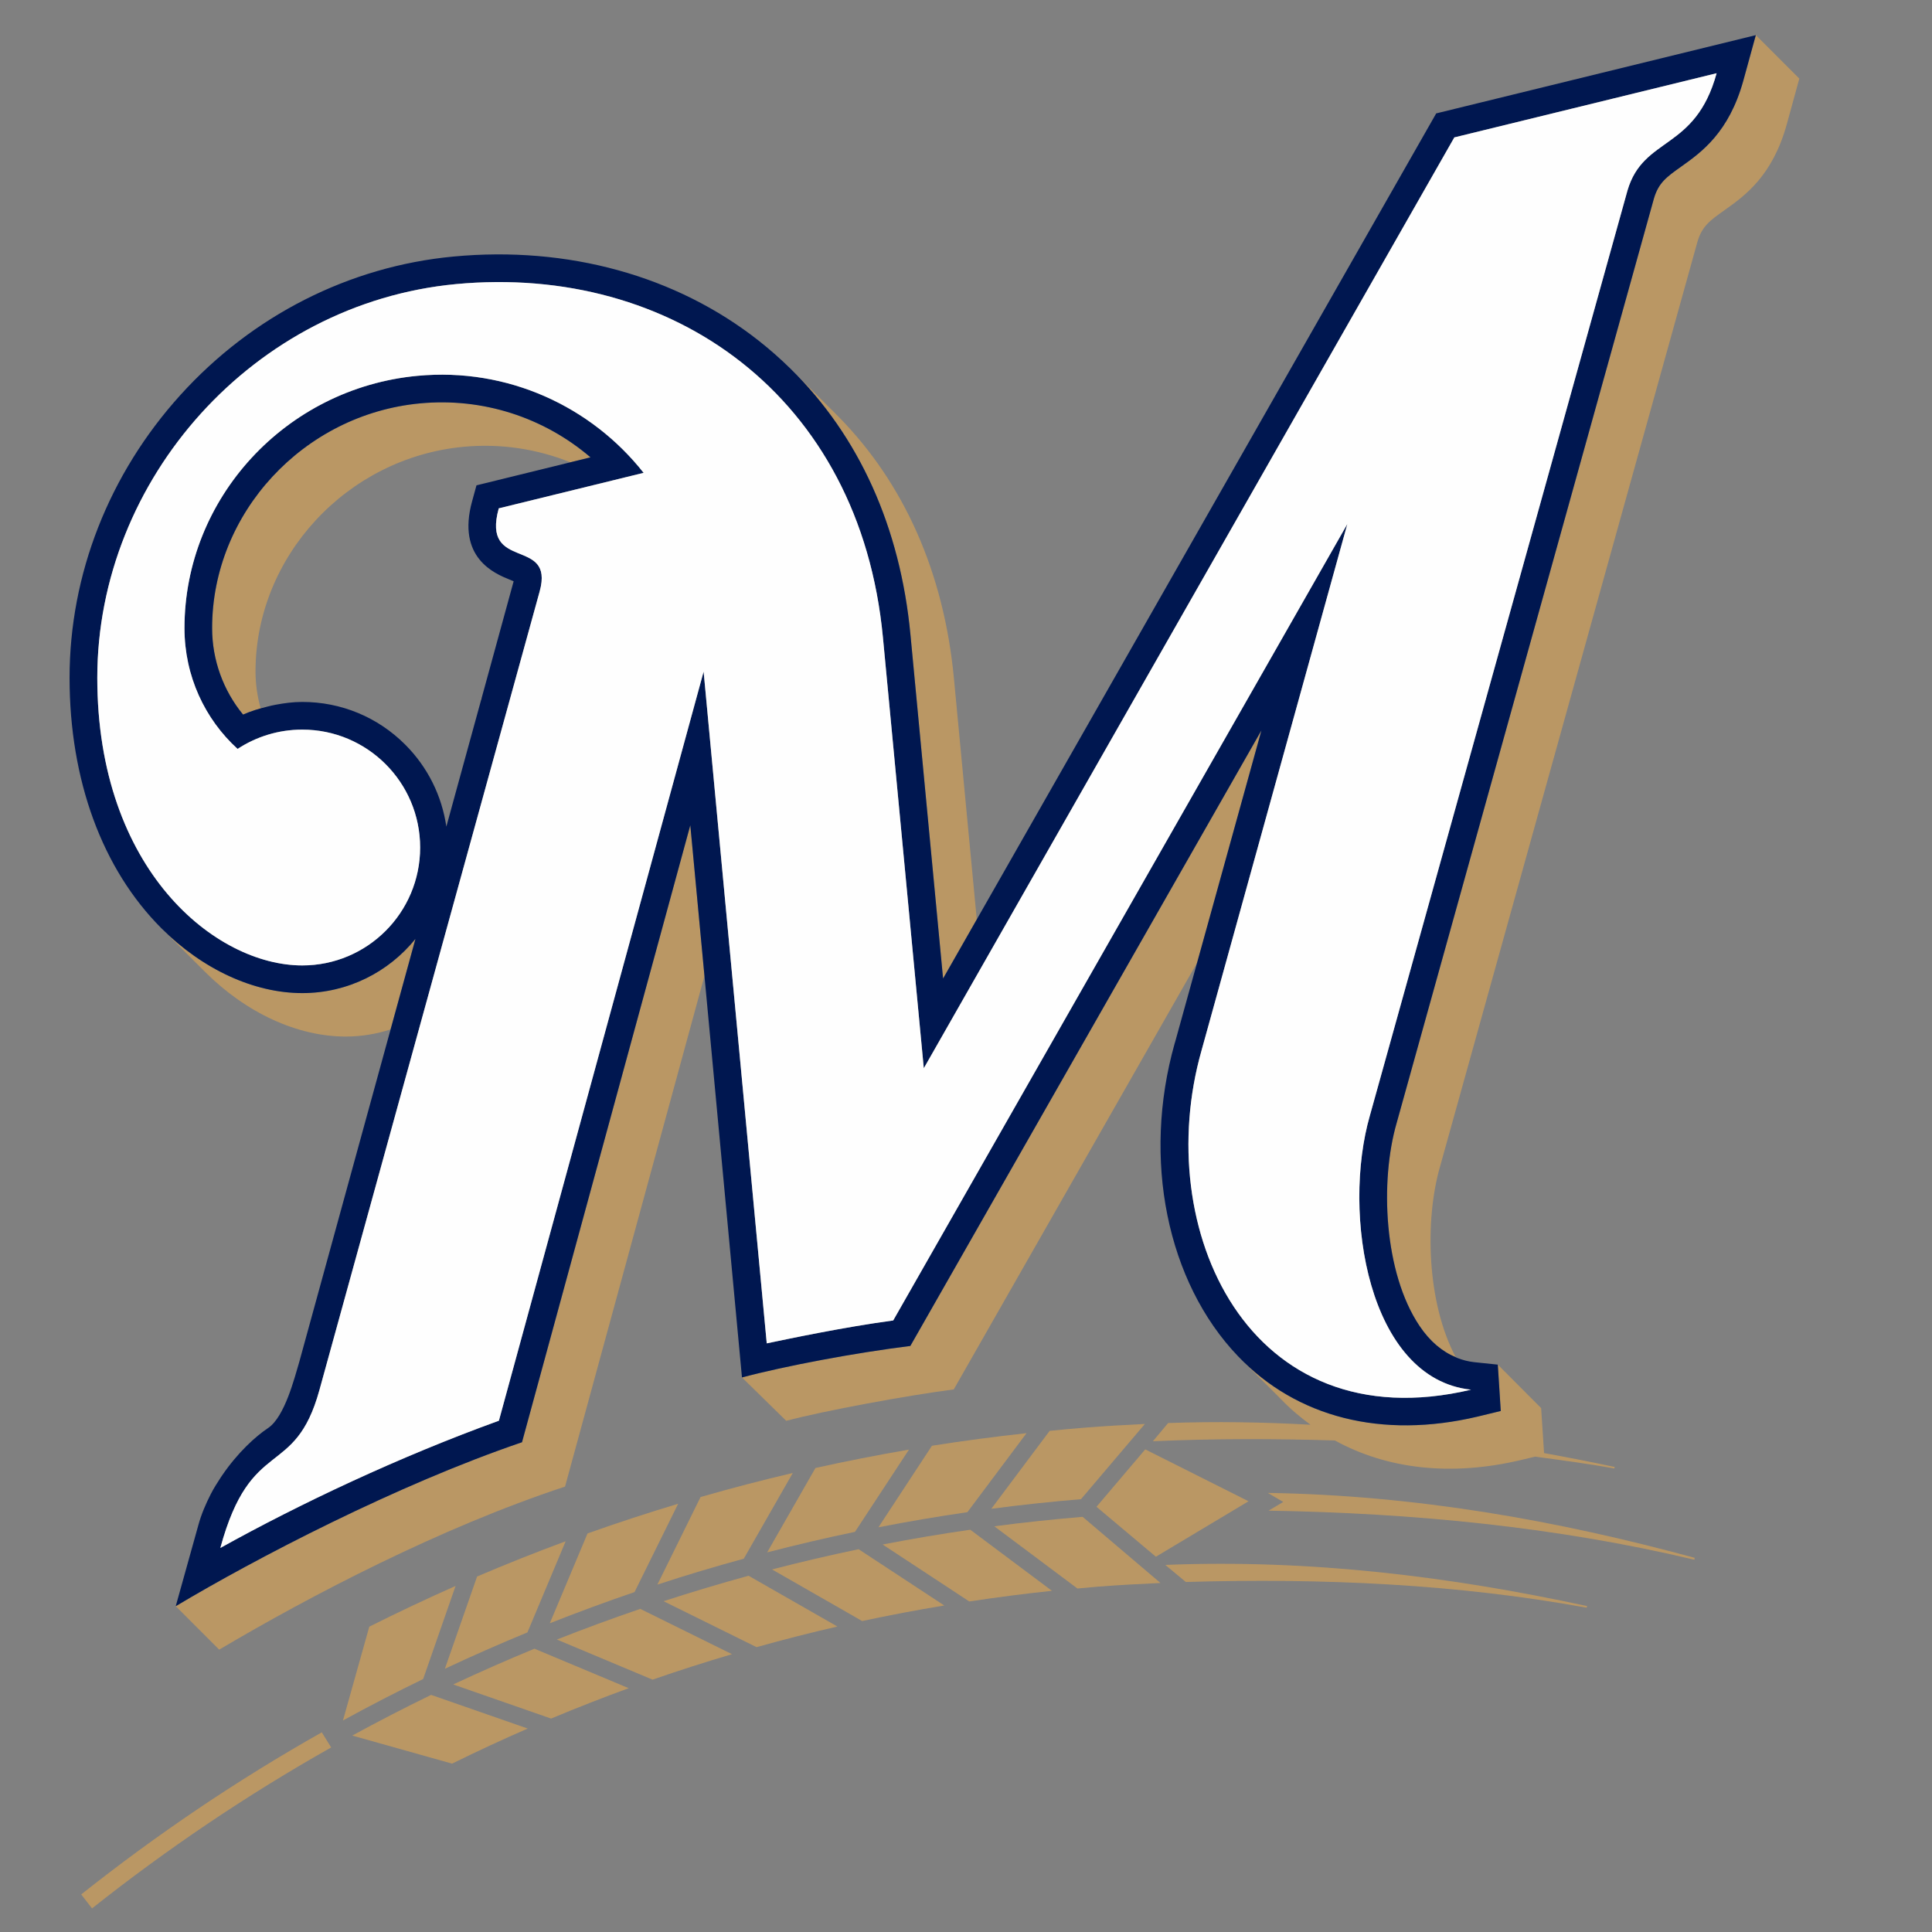 <?xml version="1.0" encoding="UTF-8" standalone="no"?>
<svg width="500px" height="500px" viewBox="0 0 500 500" version="1.1" xmlns="http://www.w3.org/2000/svg" xmlns:xlink="http://www.w3.org/1999/xlink">
    <rect x="0" y="0" width="500" height="500" fill="#808080" stroke="none"/>
    <!-- Generator: Sketch 39.1 (31720) - http://www.bohemiancoding.com/sketch -->
    <title>MIL</title>
    <desc>Created with Sketch.</desc>
    <defs></defs>
    <g id="MLB" stroke="none" stroke-width="1" fill="none" fill-rule="evenodd">
        <g id="MIL">
            <g id="Page-1" transform="translate(18, 0)">
                <path d="M93.573,438.636 C86.682,441.991 79.873,445.5 73.164,449.164 L99,456.427 C105.445,453.255 111.945,450.227 118.573,447.345 L93.573,438.636 Z" id="Fill-1" fill="#BA9764"></path>
                <path d="M153.729,414.391 L177.802,426.282 C184.711,424.345 191.675,422.555 198.72,420.945 L175.729,407.8 C168.338,409.836 160.993,412.027 153.729,414.391" id="Fill-3" fill="#BA9764"></path>
                <path d="M210.423,399.715 L232.85,414.461 C239.932,413.388 247.05,412.452 254.25,411.706 L233.105,395.888 C225.459,396.988 217.932,398.27 210.423,399.715" id="Fill-5" fill="#BA9764"></path>
                <path d="M209.339,395.259 C216.939,393.777 224.63,392.477 232.357,391.35 L247.666,370.905 C239.448,371.805 231.294,372.877 223.185,374.159 L209.339,395.259 Z" id="Fill-7" fill="#BA9764"></path>
                <path d="M99.29,435.937 L124.626,444.765 C131.235,442.001 137.926,439.374 144.708,436.901 L120.317,426.683 C113.226,429.61 106.217,432.692 99.29,435.937" id="Fill-9" fill="#BA9764"></path>
                <path d="M126.118,424.312 L150.891,434.694 C157.673,432.33 164.527,430.139 171.445,428.103 L147.7,416.375 C140.427,418.857 133.236,421.503 126.118,424.312" id="Fill-11" fill="#BA9764"></path>
                <path d="M180.54,401.757 C188.031,399.812 195.613,398.039 203.267,396.439 L217.24,375.157 C209.113,376.557 201.031,378.139 193.04,379.912 L180.54,401.757 Z" id="Fill-13" fill="#BA9764"></path>
                <path d="M181.8,406.17 L205.127,419.525 C212.164,418.015 219.245,416.679 226.373,415.497 L204.209,400.934 C196.682,402.506 189.182,404.252 181.8,406.17" id="Fill-15" fill="#BA9764"></path>
                <path d="M253.649,370.304 L238.549,390.476 C246.222,389.458 253.958,388.64 261.758,387.985 L278.295,368.522 C273.122,368.767 267.931,369.067 262.749,369.476 C259.704,369.704 256.676,370.013 253.649,370.304" id="Fill-17" fill="#BA9764"></path>
                <path d="M239.32,395.002 L260.838,411.102 C262.556,410.956 264.256,410.775 265.993,410.638 C271.447,410.211 276.902,409.92 282.329,409.675 L262.184,392.556 C254.493,393.202 246.875,394.002 239.32,395.002" id="Fill-19" fill="#BA9764"></path>
                <path d="M152.131,410.094 C159.513,407.675 166.94,405.448 174.485,403.394 L187.176,381.203 C179.14,383.085 171.185,385.166 163.304,387.43 L152.131,410.094 Z" id="Fill-21" fill="#BA9764"></path>
                <path d="M314.107,388.703 L310.307,390.957 C347.925,391.575 385.089,395.221 420.498,403.657 L420.58,403.166 C385.053,393.475 348.271,386.966 310.116,386.366 L314.107,388.703 Z" id="Fill-23" fill="#BA9764"></path>
                <path d="M77.575,420.978 L70.756,445.26 C77.575,441.515 84.493,437.942 91.511,434.533 L99.902,410.442 C92.365,413.778 84.929,417.296 77.575,420.978" id="Fill-25" fill="#BA9764"></path>
                <path d="M124.29,420.099 C131.526,417.245 138.835,414.545 146.217,412.026 L157.508,389.172 C149.59,391.545 141.763,394.117 134.054,396.854 L124.29,420.099 Z" id="Fill-27" fill="#BA9764"></path>
                <path d="M128.391,398.881 C120.645,401.735 113.009,404.781 105.473,407.999 L97.136,431.872 C104.173,428.572 111.291,425.435 118.5,422.463 L128.391,398.881 Z" id="Fill-29" fill="#BA9764"></path>
                <path d="M283.576,404.998 L288.885,409.416 C324.176,408.38 359.131,409.944 392.622,416.071 L392.74,415.653 C357.476,408.016 321.113,403.489 283.576,404.998" id="Fill-31" fill="#BA9764"></path>
                <polygon id="Fill-33" fill="#BA9764" points="305.123 388.525 278.386 375.098 265.768 389.953 281.141 402.88"></polygon>
                <path d="M117.099,373.251 C84.754,384.242 48.054,403.369 27.481,415.678 L38.726,426.924 C62.517,412.869 95.808,395.433 128.235,384.724 L164.308,252.587 L160.654,213.56 L117.099,373.251 Z" id="Fill-35" fill="#BA9764"></path>
                <path d="M48.126,173.815 C48.126,144.033 71.79,118.478 101.945,115.633 C111.526,114.724 120.99,116.178 129.599,119.633 L105.308,125.605 L134.817,118.36 C122.708,107.996 106.908,102.86 90.708,104.396 C60.526,107.233 36.899,132.787 36.899,162.569 C36.899,170.769 39.772,178.696 44.908,184.933 C46.963,184.015 49.117,183.378 51.308,182.842 C50.681,182.996 50.045,183.078 49.435,183.26 C48.599,180.205 48.126,177.033 48.126,173.815" id="Fill-37" fill="#BA9764"></path>
                <path d="M99.76,205.73 C101.56,199.175 104.187,189.621 106.769,180.185 L99.76,205.721 L99.76,205.73 Z" id="Fill-39" fill="#BA9764"></path>
                <path d="M60.227,257.013 C47.727,257.013 34.445,250.895 23.764,240.231 C25.655,242.104 33.118,249.576 35.018,251.476 C45.682,262.14 58.955,268.258 71.455,268.258 C75.509,268.258 79.409,267.604 83.082,266.404 L89.527,242.976 C82.618,251.54 72.055,257.013 60.227,257.013" id="Fill-41" fill="#BA9764"></path>
                <path d="M364.365,366.619 C339.655,372.455 317.619,366.901 302.401,350.992 C304.555,353.237 312.092,360.61 313.646,362.237 C315.983,364.674 318.519,366.783 321.155,368.719 C308.983,368.055 296.71,367.828 284.31,368.283 L280.365,372.992 C296.192,372.292 311.874,372.319 327.465,372.792 C341.037,380.246 357.574,382.119 375.61,377.855 L379.292,376.974 C386.137,377.91 393.01,378.792 399.774,380.046 L399.883,379.655 C393.828,378.346 387.728,377.174 381.601,376.055 L380.846,364.419 L369.628,353.165 L370.392,365.165 L364.365,366.619 Z" id="Fill-43" fill="#BA9764"></path>
                <g id="Group-47" transform="translate(336.364, 2.983)" fill="#BA9764">
                    <path d="M100.045,6.108 L96.817,17.863 C93.081,31.326 85.954,36.426 80.726,40.135 C76.945,42.826 74.881,44.308 73.69,48.335 L7.09,287.626 C2.726,302.681 3.754,326.399 13.008,340.154 C15.672,344.117 18.817,346.79 22.39,348.272 C14.899,334.263 14.29,312.835 18.335,298.863 L84.935,59.581 C86.108,55.554 88.19,54.072 91.981,51.381 C97.208,47.663 104.363,42.572 108.072,29.108 L111.299,17.354 L100.045,6.108 Z" id="Fill-45"></path>
                </g>
                <path d="M217.595,348.335 C203.377,350.099 185.205,353.499 174.023,356.481 L185.477,367.708 C195.132,365.117 217.077,361.09 228.832,359.581 L291.795,249.172 C292.632,246.799 298.55,224.835 308.459,189.017 L217.595,348.335 Z" id="Fill-48" fill="#BA9764"></path>
                <path d="M226.065,253.24 L234.784,237.931 C231.938,208.049 228.875,175.567 228.875,175.567 C226.293,148.285 216.029,125.104 198.956,107.785 C196.929,105.749 188.784,97.595 186.565,95.404 C204.32,112.84 215.002,136.44 217.629,164.331 C217.629,164.331 222.965,220.676 226.065,253.24" id="Fill-50" fill="#BA9764"></path>
                <path d="M113.832,149.977 C114.168,150.105 114.559,150.277 114.932,150.432 C114.877,150.632 110.914,165.114 106.777,180.186 C104.186,189.614 101.559,199.177 99.759,205.732 C98.405,210.659 97.514,213.932 97.514,213.932 C96.35,205.923 92.677,198.523 86.859,192.695 C79.741,185.577 70.277,181.659 60.232,181.659 C57.877,181.659 55.559,181.968 53.286,182.395 C52.614,182.523 51.959,182.677 51.305,182.841 C49.123,183.377 46.968,184.014 44.905,184.932 C39.777,178.695 36.895,170.777 36.895,162.568 C36.895,132.786 60.532,107.232 90.705,104.395 C106.905,102.859 122.714,107.995 134.823,118.359 L105.314,125.605 L104.205,129.641 C100.095,144.386 110.086,148.45 113.832,149.977 M362.705,359.65 C304.932,373.295 279.932,317.859 292.923,271.977 L330.695,135.614 L213.159,341.732 C200.25,343.477 186.223,346.45 180.432,347.659 L164.095,173.814 L111.114,367.677 C85.323,377.014 59.523,389.205 39.023,400.605 C46.977,371.368 58.259,382.977 64.668,359.741 L121.677,153.005 C125.541,138.814 106.495,148.105 111.077,131.559 L148.568,122.368 C135.05,105.223 113.386,95.059 90.041,97.268 C55.877,100.477 29.741,129.005 29.741,162.568 C29.741,174.959 35.023,186.105 43.486,193.823 C48.295,190.668 54.032,188.823 60.232,188.823 C77.068,188.823 90.732,202.486 90.732,219.332 C90.732,236.186 77.068,249.85 60.232,249.85 C37.777,249.85 7.177,225.15 7.177,175.414 C7.177,124.005 47.732,78.45 100.014,73.523 C155.768,68.277 204.595,102.414 210.505,165.005 L221.077,276.468 L358.377,35.568 L426.259,18.95 C420.732,39.105 407.323,35.168 403.186,49.323 L336.532,288.677 C329.214,314.059 336.068,356.823 362.705,359.65 M349.368,343.141 C340.123,329.377 339.086,305.668 343.459,290.605 L410.05,51.323 C411.25,47.295 413.305,45.805 417.086,43.123 C422.323,39.405 429.45,34.314 433.177,20.85 L436.405,9.095 L353.686,29.35 L226.068,253.241 C222.968,220.677 217.632,164.332 217.632,164.332 C215.005,136.441 204.323,112.841 186.568,95.405 C183.986,92.877 181.268,90.468 178.395,88.205 C157.014,71.35 128.941,63.605 99.332,66.395 C72.386,68.932 47.286,81.668 28.677,102.241 C10.195,122.677 0.005,148.659 0.005,175.414 C0.005,201.886 8.45,224.905 23.768,240.232 C34.45,250.895 47.732,257.014 60.232,257.014 C72.05,257.014 82.614,251.532 89.523,242.977 L59.414,352.595 C58.232,356.505 55.714,366.668 51.377,369.577 C48.159,371.723 43.532,375.905 39.505,381.805 C39.368,382.014 39.223,382.232 39.077,382.441 C38.195,383.814 37.323,385.141 36.532,386.705 C35.286,389.168 34.123,391.786 33.314,394.768 L27.477,415.686 C48.059,403.377 84.759,384.25 117.095,373.25 L160.65,213.568 L164.314,252.586 L174.023,356.486 C185.214,353.495 203.377,350.095 217.595,348.332 L308.459,189.023 C298.55,224.832 287.277,265.486 286.132,269.623 C286.059,269.85 286.005,270.032 286.005,270.032 C277.559,299.968 283.986,331.759 302.395,350.986 C317.623,366.895 339.659,372.45 364.368,366.623 L370.395,365.159 L369.632,353.168 L363.486,352.523 C361.941,352.359 360.486,351.959 359.077,351.414 C358.968,351.368 358.868,351.295 358.75,351.25 C355.186,349.768 352.032,347.105 349.368,343.141" id="Fill-52" fill="#001750"></path>
                <path d="M336.533,288.68 L403.187,49.316 C407.324,35.171 420.733,39.107 426.26,18.953 L358.378,35.562 L221.078,276.462 L210.505,165.007 C204.596,102.416 155.769,68.28 100.015,73.525 C47.724,78.453 7.178,124.007 7.178,175.416 C7.178,225.153 37.778,249.853 60.224,249.853 C77.069,249.853 90.733,236.189 90.733,219.335 C90.733,202.489 77.069,188.825 60.224,188.825 C54.033,188.825 48.296,190.671 43.487,193.816 C35.024,186.107 29.742,174.962 29.742,162.562 C29.742,129.007 55.878,100.471 90.042,97.262 C113.387,95.062 135.051,105.225 148.569,122.371 L111.078,131.562 C106.496,148.107 125.542,138.816 121.678,153.007 L64.669,359.735 C58.26,382.98 46.978,371.362 39.024,400.607 C59.524,389.207 85.324,377.016 111.115,367.68 L164.096,173.816 L180.433,347.662 C186.224,346.453 200.251,343.48 213.16,341.735 L330.687,135.616 L292.924,271.98 C279.933,317.862 304.933,373.298 362.705,359.653 C336.069,356.825 329.215,314.062 336.533,288.68" id="Fill-54" fill="#FEFEFE"></path>
                <path d="M5.815,493.892 C25.242,478.492 45.915,464.528 67.705,452.237 L65.278,448.328 C43.351,460.701 22.569,474.765 3.015,490.274 L5.815,493.892 Z" id="Fill-56" fill="#BA9764"></path>
            </g>
        </g>
    </g>
</svg>